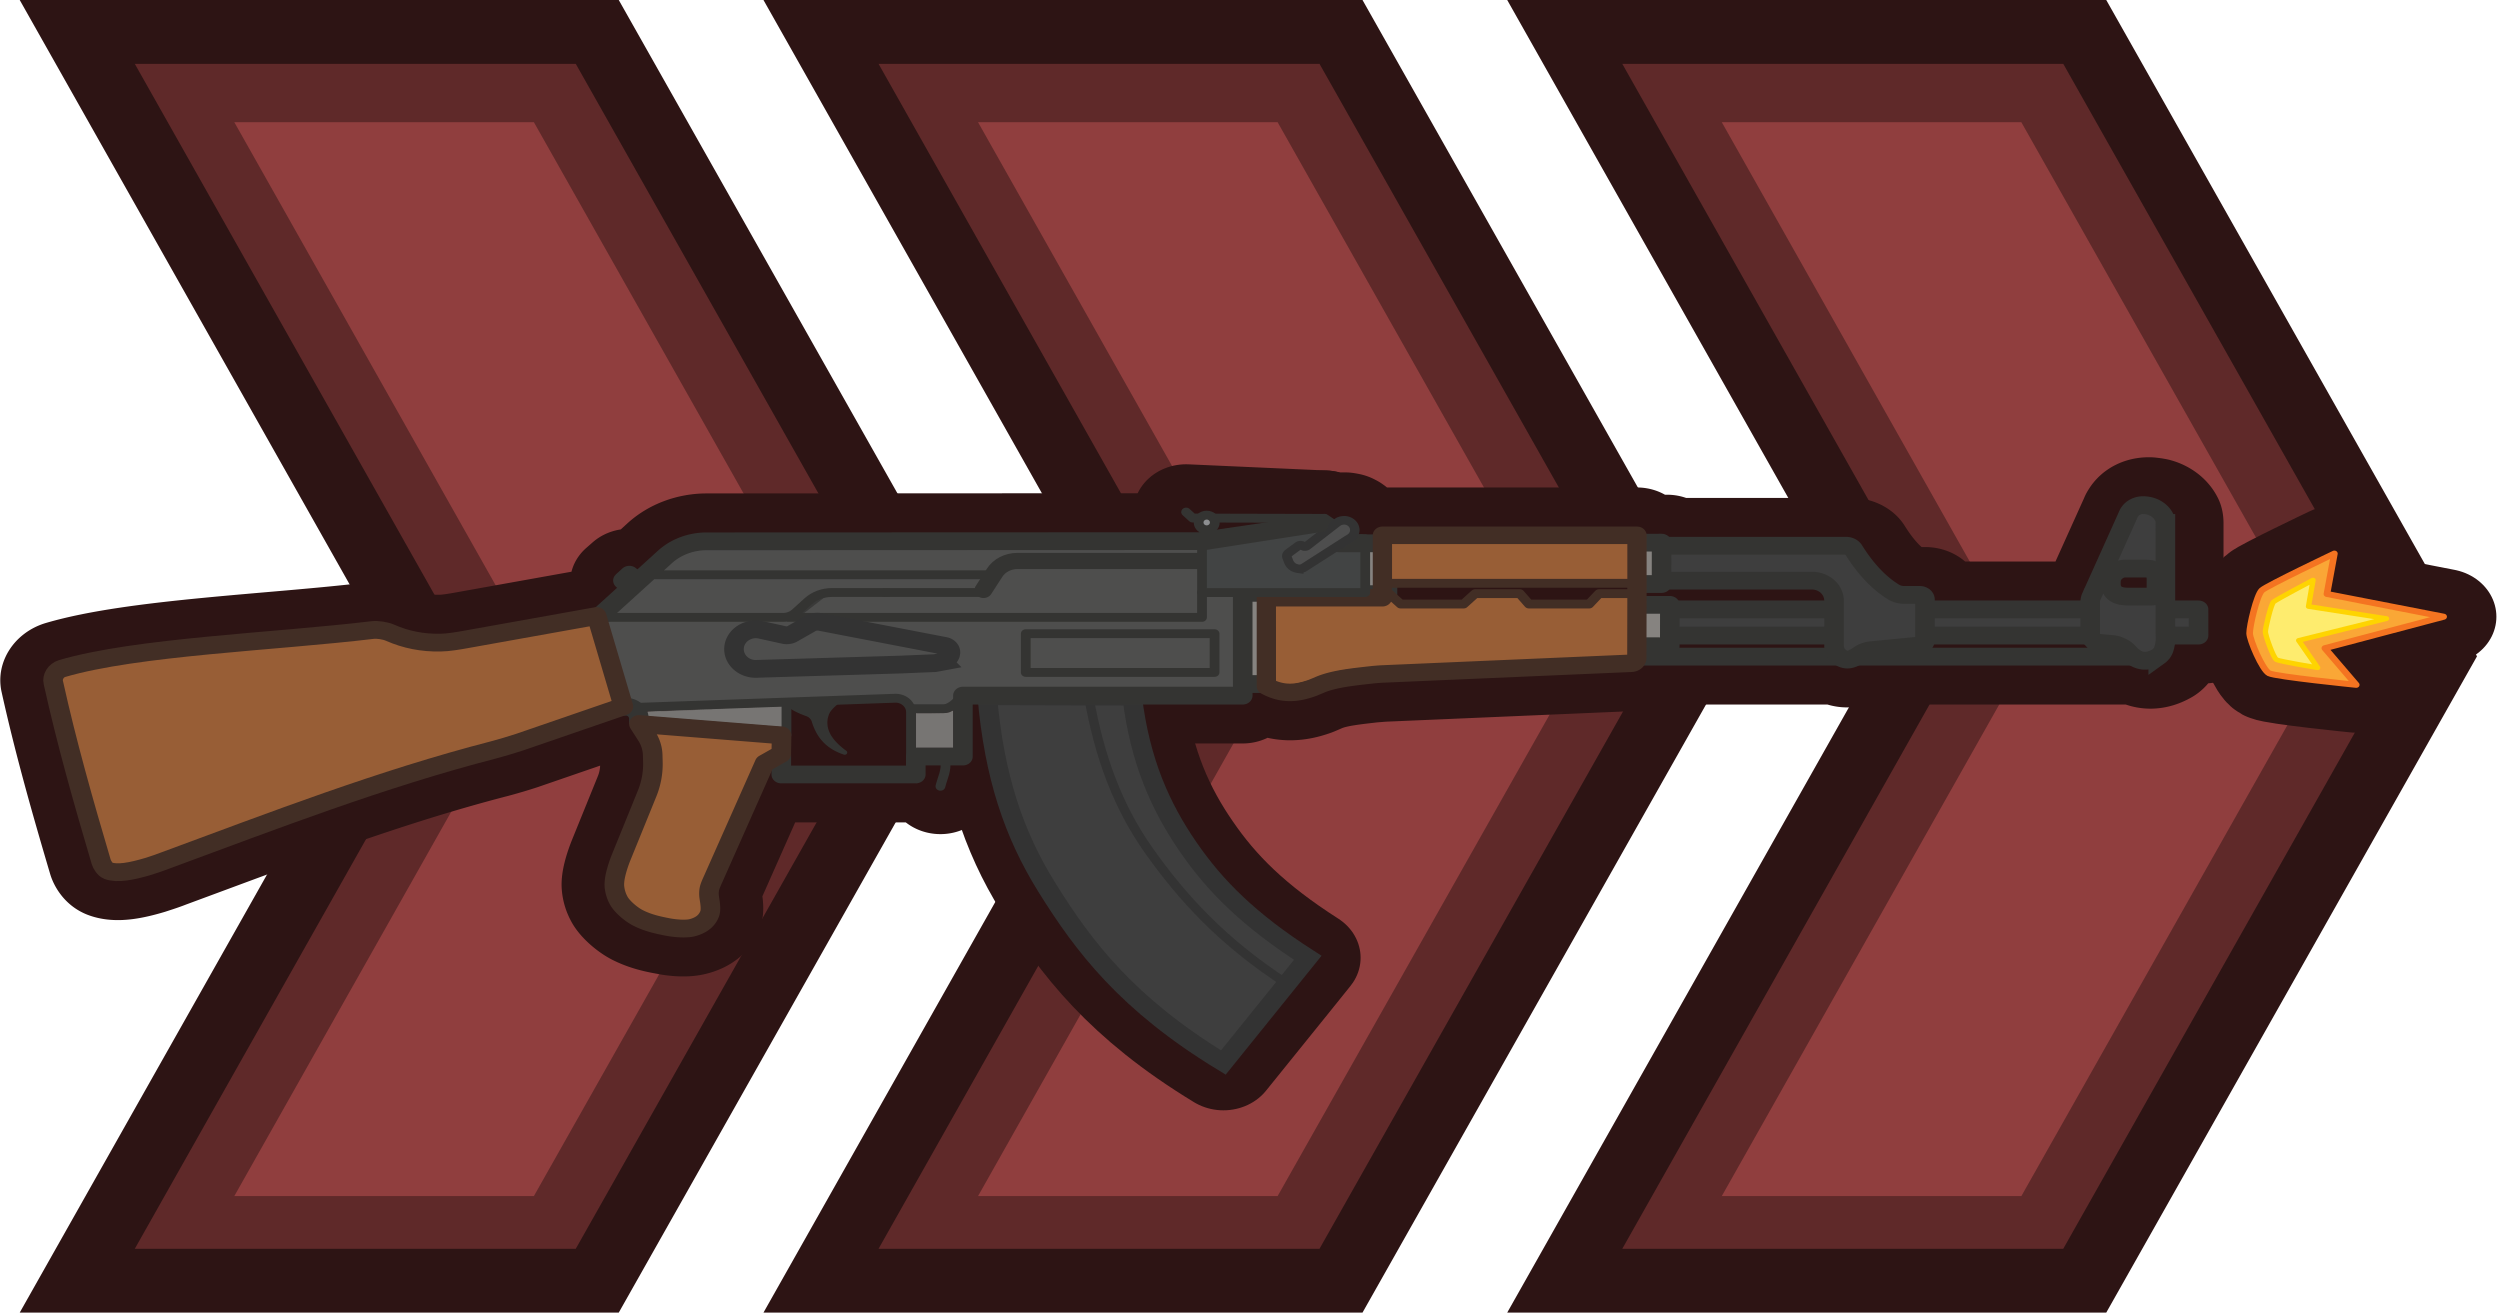 <svg xmlns="http://www.w3.org/2000/svg" width="91.463" height="48.041" viewBox="0 0 24.2 12.712"><path d="M40.5 30.843 25.458 60.185H3.282l15.032-29.342L3.282 1.5h22.176z" class="cls-34" style="fill:#5f2929;stroke:#2d1414;stroke-width:3px;stroke-linecap:round;stroke-miterlimit:14.349" transform="matrix(.227 0 0 .206 .002 0)"/><path d="M35.69 30.976 22.755 56.209H9.979l12.924-25.233L9.98 5.743h12.776z" class="cls-1" style="fill:#903e3e" transform="matrix(.227 0 0 .206 .002 0)"/><path d="M72.218 30.843 57.176 60.185H35l15.032-29.342L35 1.5h22.176z" class="cls-34" style="fill:#5f2929;stroke:#2d1414;stroke-width:3px;stroke-linecap:round;stroke-miterlimit:14.349" transform="matrix(.227 0 0 .206 .002 0)"/><path d="M67.408 30.976 54.473 56.209H41.697L54.62 30.976 41.697 5.743h12.776z" class="cls-1" style="fill:#903e3e" transform="matrix(.227 0 0 .206 .002 0)"/><path d="M103.936 30.843 88.894 60.185H66.718L81.75 30.843 66.718 1.5h22.176z" class="cls-34" style="fill:#5f2929;stroke:#2d1414;stroke-width:3px;stroke-linecap:round;stroke-miterlimit:14.349" transform="matrix(.227 0 0 .206 .002 0)"/><path d="M99.126 30.976 86.191 56.209H73.415l12.924-25.233L73.415 5.743H86.19z" class="cls-1" style="fill:#903e3e" transform="matrix(.227 0 0 .206 .002 0)"/><path d="M69.792 30.858h-.48M51.722 24.348c.04.05.07.13.07.21 0 .19-.15.34-.34.34s-.35-.15-.35-.34c0-.08.03-.16.07-.21h-.32l-.28-.28 5.88.29z" class="cls-29" style="fill:#2d1414;stroke:#2d1414;stroke-width:4.5px;stroke-linejoin:round" transform="matrix(.227 0 0 .206 .002 0)"/><path d="M92.562 29.868c0 .06.01.14.01.19 0 .14-.04.29-.07.44-.03.12-.14.29-.24.36-.39.25-.74.27-1.06 0h-12.05c-.23.14-.46.22-.72 0h-8.64v.06c0 .14-.1.24-.24.25l-10.59.5c-.13.01-.34.03-.47.04-.77.1-1.54.18-2.13.43-.12.05-.31.15-.43.2-.6.24-1.23.33-1.94-.1v-.09h-1.01v.54h-11.93v2.86h-.67c.02.46-.21 1.03-.29 1.4l.26-1.4h-1.31v.85h-5.74v-.95l-.02-.01-.69.43-2.17 5.39c-.06.14-.16.36-.18.51-.03.15-.02.3 0 .45.03.2.08.53.01.73-.12.33-.37.54-.73.64-.29.09-.77.04-1.06-.03-.42-.08-.83-.18-1.25-.41-.29-.16-.69-.53-.84-.83-.1-.2-.16-.41-.18-.64-.04-.4.16-1.04.3-1.43l1.09-2.96c.18-.47.26-.97.25-1.47l-.01-.33c-.01-.31-.09-.62-.25-.89l-.34-.57v-.27c0-.3-.25-.55-.55-.55h-.14l-4.4 1.67c-.3.11-.79.27-1.1.36-4.81 1.37-9.38 3.32-13.98 5.19-.25.11-.51.2-.76.29-.7.23-1.32.36-1.7.2-.14-.06-.26-.28-.3-.42-.75-2.79-1.47-5.58-2.04-8.42-.06-.27.11-.57.37-.66 3.18-1.03 9.08-1.26 13.24-1.81.22-.03.56.03.76.13.66.32 1.37.48 2.15.46.3 0 .78-.09 1.08-.15l5.57-1.1.03.11 1.39-1.39-.3-.3.28-.27.3.3 1.21-1.22a2.52 2.52 0 0 1 1.78-.74l21.13-.01v.01l.03-.01h-.03v-.23l5.2-.84h.03l.41.3.02-.02c.03-.02.06-.05.1-.08.02-.02.05-.04.08-.05q.01-.01.02-.01l.01-.01c.01-.01.03-.01.04-.01.02-.01.05-.02.07-.02.03-.01.06-.01.09-.01.04 0 .08.01.11.02.03 0 .06.01.08.03.03.01.06.03.08.05.03.02.05.04.07.07.03.04.06.09.08.14 0 .01.01.02.01.04 0 .04.01.08.01.12s0 .07-.01.1l-.03.09c-.01.04-.04.08-.07.11l.13.1h.43v.21h.73v-.37h10.86v.35l1.28-.01v.15h7.89c.11.01.22.07.28.16.48.85 1.04 1.56 1.75 2.04.1.06.28.11.39.11h.7c.12 0 .22.1.22.22v.46h7.04v-.35c.01-.09.02-.17.05-.25l1.51-3.69.05-.12a.4.4 0 0 1 .05-.11c.08-.15.26-.39.64-.38.08.01.16.02.25.04.27.08.5.28.62.55.03.06.04.18.04.25v4.06h1.41l.01 1.23z" class="cls-29" style="fill:#2d1414;stroke:#2d1414;stroke-width:4.5px;stroke-linejoin:round" transform="matrix(.227 0 0 .206 .002 0)"/><path d="m55.762 45.008-.89 1.22-2.71 3.7c-4.11-2.75-5.96-5.44-7.53-8.22-1.41-2.5-2.24-5.295-2.54-9.085l4.76.02h1.42c.01.09.02.275.03.355.36 2.92 1.21 4.97 2.35 6.79 1.15 1.85 2.6 3.45 5.11 5.22zM99.54 26.015s-2.869 1.502-3.09 1.725c-.222.224-.525 1.667-.524 2.017.002.32.538 1.712.826 1.88.28.163 3.72.545 3.72.545l-1.338-1.721 5.065-1.48-4.977-1.068z" class="cls-29" style="fill:#2d1414;stroke:#2d1414;stroke-width:4.5px;stroke-linejoin:round" transform="matrix(.227 0 0 .206 .002 0)"/><g transform="matrix(.227 0 0 .206 .002 0)"><path d="M42.09 32.72c.303 3.785 1.132 6.486 2.545 8.987 1.57 2.78 3.413 5.467 7.524 8.224l3.6-4.921c-2.505-1.77-3.955-3.37-5.107-5.218-1.166-1.872-2.045-3.993-2.383-7.054z" class="cls-38" style="fill:#3e3e3e"/><path d="M54.877 46.233c-2.754-1.96-4.495-4.076-5.908-6.283-1.311-2.05-2.097-4.38-2.55-7.216l1.848.006c.335 3.068 1.214 5.193 2.384 7.07 1.15 1.847 2.601 3.448 5.107 5.218z" class="cls-38" style="fill:#3e3e3e"/><path d="M46.851 32.736c.03.111.094.217.204.255l1.217.013c.12-.013.188-.13.22-.266z" class="cls-38" style="fill:#3e3e3e"/><path d="M54.877 46.233c-2.754-1.96-4.495-4.076-5.908-6.283-1.311-2.05-2.097-4.38-2.55-7.216l1.848.006c.335 3.068 1.214 5.193 2.384 7.07 1.15 1.847 2.601 3.448 5.107 5.218z" class="cls-40" style="fill:none;stroke:#333;stroke-width:.402px;stroke-miterlimit:15.118"/><path d="M42.09 32.72c.303 3.785 1.132 6.486 2.545 8.987 1.57 2.78 3.413 5.467 7.524 8.224l3.6-4.921c-2.505-1.77-3.955-3.37-5.107-5.218-1.166-1.872-2.045-3.993-2.383-7.054z" class="cls-42" style="fill:none;stroke:#333;stroke-width:.835px;stroke-miterlimit:15.118"/><path d="M28.494 26.657c.201-.214.556-.672 1.092-.767.167-.03 3.721-.194 10.934-.188 6.775.007 13.155.237 10.584.244l-8.053.205-.275.133c-.16.077-.305.184-.424.317l-.15.18h-6.916l-6.912.001z" class="cls-27" style="fill:#4e4e4d;stroke:#4e4e4d;stroke-width:.163px;stroke-linecap:round;stroke-linejoin:round"/><path d="M27.304 28.88c-.592-.015-.997.037-.997.03l-.165-.013c0-.006.173-.419.296-.59a6 6 0 0 0 .255-.354c.014-.023.178-.205.37-.4l.343-.356 7.525.031 7.029.003-.151.5-3.271-.073c-2.144 0-3.31.081-3.388.093a1.6 1.6 0 0 0-.713.304c-.053.038-.251.219-.448.397-.286.262-.415.364-.544.415 0 0-.058.02-.124.034-.393.085-4.283.025-5.527.005-.1-.008-.273-.02-.49-.026Z" class="cls-3" style="fill:#4e4e4d;stroke:#4e4e4d;stroke-width:.072px;stroke-linecap:round;stroke-linejoin:round"/><path d="M57.965 25.532h1.193v2.39h-1.193zm-5.045 2.327h1.38v4.286h-1.38z" class="cls-13" style="fill:#868380;stroke:#343432;stroke-width:.835px;stroke-linecap:round;stroke-linejoin:round"/><path d="M38.852 32.891c-.273-.32-.345-.327-2.321-.248-2.559.105-8.362.327-8.807.336a1.25 1.25 0 0 1-.593-.088l-.21-.096-.463-1.733a90 90 0 0 1-.466-1.77c0-.021 1.702-.04 3.782-.038 4.396-.002 3.944.058 4.66-.621.31-.292.513-.444.657-.487.16-.049 2.171-.064 8.822-.064l8.756.002.001 2.085v2.09l-5.978.002-5.833-.003-.126.125a.4.4 0 0 0-.125.276c.001.107-.048.192-.157.283-.149.127-.18.132-.8.13l-.646-.001zm13.085-1.12c.066-.066.078-.238.08-1.084 0-.713-.019-1.022-.063-1.066-.087-.088-8.291-.088-8.38.001-.045.044-.062.357-.062 1.091-.002.928.01 1.038.09 1.085.058.034 1.492.052 4.17.054 3.647.002 4.093-.01 4.165-.081" class="cls-30" style="fill:#4e4e4d;stroke:#4e4e4d;stroke-width:.204px;stroke-linecap:round;stroke-linejoin:round"/><path d="M40.632 33.398v1.74h-1.58v-1.62h.64c.57-.01.65-.01.69-.02.07-.01.14-.04.2-.08z" class="cls-28" style="fill:#777573;stroke:#777573;stroke-width:.028px;stroke-linecap:round;stroke-linejoin:round"/><path d="m31.334 33.958-2.73-.241-.95-.082-.022-.088c-.01-.047-.014-.09-.008-.095.004-.007 5.367-.228 5.61-.23h.081l-.001.448v.45l-.099-.001c-.056-.001-.903-.073-1.884-.162" class="cls-5" style="fill:#777573;stroke:#777573;stroke-width:.077px;stroke-linecap:round;stroke-linejoin:round"/><path d="m35.225 27.866-1.342 1.149 17.346.02-.025-1.071-.036-1.537-7.974.042c-.84.183-.992.87-1.353 1.353z" class="cls-12" style="fill:#4e4e4d;stroke:#3a3a39;stroke-width:.209px;stroke-linecap:round;stroke-linejoin:round"/><path d="m27.236 34.023-.004-.266a.554.554 0 0 0-.554-.546h-.166l-1.1-4.106 2.928-2.928a2.52 2.52 0 0 1 1.78-.738l21.163-.01M33.306 35.44v.955h5.736v-.842h2.01V32.69h11.933v-4.86" class="cls-8" style="fill:none;stroke:#343432;stroke-width:.835px;stroke-linejoin:round"/><path d="m27.197 33.24 10.958-.427a.66.66 0 0 1 .684.659v2.11" class="cls-17" style="fill:none;stroke:#343432;stroke-width:.417px;stroke-linecap:round;stroke-linejoin:round"/><path d="M33.527 33.122v1.415" class="cls-11" style="fill:none;stroke:#343432;stroke-width:.417px;stroke-linecap:round;stroke-linejoin:round"/><path d="m33.319 34.558-.013.87-.713.444-2.172 5.388c-.055.139-.154.362-.18.509-.027.15-.023.3-.001.45.03.204.079.534.011.727-.117.336-.37.541-.73.647-.285.084-.766.032-1.057-.03-.418-.089-.836-.189-1.254-.42-.29-.158-.691-.528-.837-.823-.1-.2-.16-.416-.181-.638-.04-.405.158-1.047.3-1.43l1.092-2.96c.174-.471.258-.972.247-1.475l-.008-.329a1.85 1.85 0 0 0-.25-.887l-.337-.578z" class="cls-26" style="fill:#985e36;stroke:#422e25;stroke-width:.835px;stroke-linecap:round;stroke-linejoin:round"/><path d="M38.841 33.305h1.376a.6.6 0 0 0 .184-.033c.164-.075.306-.189.416-.332" class="cls-17" style="fill:none;stroke:#343432;stroke-width:.417px;stroke-linecap:round;stroke-linejoin:round"/><path d="M33.669 33.152c.242.193.493.308.77.417a.5.5 0 0 1 .266.304c.192.715.58 1.227 1.308 1.492-.513-.418-.916-.915-.835-1.574.014-.11.066-.286.122-.382.086-.146.209-.268.388-.443" class="cls-31" style="fill:#343432;stroke:#343432;stroke-width:.209px;stroke-linecap:round;stroke-linejoin:round"/><path d="M40.303 35.754c.055.47-.124.807-.21 1.196" class="cls-21" style="fill:#343432;stroke:#343432;stroke-width:.417px;stroke-linecap:round;stroke-linejoin:round"/><path d="M25.643 29.013h7.739c.201 0 .394-.08.536-.222l.524-.524c.271-.27.638-.423 1.02-.423h2.395m-4.264 1.169h17.655v-1.169h.828" class="cls-17" style="fill:none;stroke:#343432;stroke-width:.417px;stroke-linecap:round;stroke-linejoin:round"/><path d="M43.732 29.78h8.052V31.6h-8.052z" class="cls-15" style="fill:#4e4e4d;stroke:#343432;stroke-width:.417px;stroke-linecap:round;stroke-linejoin:round"/><path d="m41.93 27.724.476-.811c.2-.341.57-.551.971-.551h7.713" class="cls-18" style="fill:none;stroke:#343432;stroke-width:.761px;stroke-linecap:round;stroke-linejoin:round"/><path d="m33.704 29.907 1.039-.728 5.836 1.238-.14.66-.583.096-1.396.054-6.143.201-.122.005a.93.93 0 1 1 .267-1.826z" class="cls-36" style="fill:#4e4e4d"/><path d="m34.542 29.305-.768.483a.44.44 0 0 1-.339.055l-.974-.236a.93.93 0 1 0-.144 1.823l6.142-.202c.024-.003 1.398-.065 1.398-.065l.332-.068a.54.54 0 0 0 .314-.322l.01-.05a.31.31 0 0 0-.24-.37l-5.3-1.125a.58.58 0 0 0-.43.077z" class="cls-41" style="fill:none;stroke:#333;stroke-width:.835px;stroke-miterlimit:2.193"/><path d="m26.827 27.007.321.32-.275.276-.32-.321z" class="cls-10" style="fill:#424444;stroke:#343432;stroke-width:.835px;stroke-linecap:round;stroke-linejoin:round"/><path d="M27.926 27.01h14.368" class="cls-9" style="fill:#424444;stroke:#343432;stroke-width:.417px;stroke-linecap:round;stroke-linejoin:round"/><path d="m37.726 27.844 4.162.001" class="cls-23" style="fill:#646160;stroke:#343432;stroke-width:.417px;stroke-linecap:round;stroke-linejoin:round"/><path d="M69.96 30.858h21.72" class="cls-35" style="fill:none;stroke:#343432;stroke-width:.835px;stroke-linecap:round;stroke-miterlimit:15.118"/><path d="M71.402 28.637h22.345l.001 1.231H71.263" class="cls-24" style="fill:#3e3e3e;stroke:#343432;stroke-width:.835px;stroke-linecap:round;stroke-linejoin:round"/><path d="M70.875 25.648h7.867a.36.36 0 0 1 .28.164c.48.846 1.042 1.56 1.752 2.032a.83.83 0 0 0 .393.113h.692a.22.22 0 0 1 .221.221v1.91a.246.246 0 0 1-.22.245l-2.097.225a1 1 0 0 0-.402.148c-.32.233-.636.49-1.024.051a.7.7 0 0 1-.134-.396v-2.13a.944.944 0 0 0-.943-.944q0 0 0 0H70.76" class="cls-4" style="fill:#3e3e3e;stroke:#343432;stroke-width:.835px;stroke-linecap:round;stroke-linejoin:round"/><path d="m69.825 25.503 1.024-.002-.003 1.945h-1.022M70.178 28.425H71.2l-.003 1.946-1.021-.003" class="cls-13" style="fill:#868380;stroke:#343432;stroke-width:.835px;stroke-linecap:round;stroke-linejoin:round"/><path d="m90.682 24.35-1.507 3.689a.7.7 0 0 0-.048.246V29.8c0 .082.028.162.08.226l.055.066a.31.31 0 0 0 .208.112l.44.045c.07.008.184.016.253.03.155.033.29.106.417.195.058.04.136.122.181.177.383.464.787.516 1.267.203a.7.7 0 0 0 .241-.362 2 2 0 0 0 .072-.437c.001-.07-.007-.185-.007-.255v-5.226a.7.7 0 0 0-.043-.248.97.97 0 0 0-.622-.546 1.2 1.2 0 0 0-.251-.041.67.67 0 0 0-.638.375 1 1 0 0 0-.05.116zm.11 3.687h.793c.07 0 .187.007.253-.016a.15.15 0 0 0 .098-.097c.022-.066.016-.183.016-.254v-.343c0-.07 0-.185-.005-.255-.02-.239-.108-.327-.346-.346-.07-.006-.185-.005-.256-.005h-.606c-.07 0-.187-.006-.254.013-.177.05-.428.22-.468.518q-.013.127-.004.255c.02.283.178.427.421.495.096.027.258.036.358.036z" class="cls-37" style="fill:#3e3e3e;fill-rule:evenodd;stroke:#343432;stroke-width:.835px;stroke-miterlimit:2.193"/><path d="M59.365 26.386v-.792l5.008.001h5.006l.002.791v.794l-5.008-.003-5.008.003zm-4.701 5.675-.208-.054c-.016 0-.026-.787-.026-1.748v-1.745l2.357-.01 2.358-.008.092-.088.09-.086.164.151.16.146 1.424.003 1.422-.001.269-.253.265-.252h1.658l.153.201q.102.139.23.253c.061.04.307.05 1.423.052l1.35-.002.238-.252.233-.252h1.064v2.796c-6.021.175-10.407.36-11.223.41-.703.043-1.24.14-1.702.334-.078.033-.225.098-.445.178a7 7 0 0 1-1.018.278z" class="cls-25" style="fill:#985e36;stroke:#985e36;stroke-width:.144px;stroke-linecap:round;stroke-linejoin:round"/><path d="M53.993 32.243c.71.427 1.337.33 1.942.092.12-.048.308-.143.428-.194.586-.248 1.363-.334 2.129-.429.128-.015.337-.034.467-.04l10.598-.503a.247.247 0 0 0 .235-.247l.006-3.082v-2.684H58.942v2.934h-4.95z" class="cls-33" style="fill:none;stroke:#422e25;stroke-width:.822px;stroke-linecap:round;stroke-linejoin:round"/><path d="m59.167 27.838.55.547h2.693l.489-.487H64.8l.387.487 2.573.001.42-.488h1.55m-10.678-.487h10.558" class="cls-19" style="fill:none;stroke:#422e25;stroke-width:.417px;stroke-linecap:round;stroke-linejoin:round"/><path d="m56.449 24.36-5.598-.015-.28-.281" class="cls-11" style="fill:none;stroke:#343432;stroke-width:.417px;stroke-linecap:round;stroke-linejoin:round"/><circle cx="51.449" cy="24.553" r=".345" class="cls-22" style="fill:#8d8f91;stroke:#343432;stroke-width:.417px;stroke-linecap:round;stroke-linejoin:round"/><path d="m51.25 25.2 5.228-.842 1.301.964h.43v2.524H51.25z" class="cls-9" style="fill:#424444;stroke:#343432;stroke-width:.417px;stroke-linecap:round;stroke-linejoin:round"/><path d="m57.087 25.532.923-.001" class="cls-20" style="fill:none;stroke:#343432;stroke-width:.835px;stroke-linecap:round;stroke-linejoin:round"/><path d="M57.526 25.314a.46.46 0 1 0-.516-.753l-1.363 1.165-.2-.147-.61.496.083.252c.091.272.241.403.576.417z" class="cls-43" style="fill:#4e4e4e"/><path d="M57.595 25.265a.46.46 0 0 0 .145-.506.46.46 0 0 0-.386-.307.55.55 0 0 0-.234.037l-.011.005c-.06.029-.142.1-.192.143l-1.182 1.01a.15.15 0 0 1-.188.007l-.006-.004a.156.156 0 0 0-.19.005l-.422.343a.17.17 0 0 0-.055.189l.009.025c.02.063.053.165.08.225.08.169.203.264.413.295a.35.35 0 0 0 .218-.058l1.863-1.314c.037-.026.102-.065.138-.094z" class="cls-39" style="fill:none;stroke:#333;stroke-width:.404px;stroke-miterlimit:2.193"/><path d="m51.389 25.534 4.934-.848" class="cls-7" style="fill:none;stroke:#343432;stroke-width:.626px;stroke-linecap:round;stroke-linejoin:round"/><path d="m3.25 31.837-.376.106c-.087.024-.194.11-.22.196-.104.352-.026.86-.003 1.174" class="cls-6" style="fill:none;stroke:#9fa0a2;stroke-width:.417px;stroke-linejoin:round"/><path d="m5.452 40.405-.42.102c-.117.03-.286-.014-.363-.107-.276-.333-.337-.665-.53-.998" class="cls-14" style="fill:none;stroke:#7e8283;stroke-width:.417px;stroke-linejoin:round"/><path d="m26.572 33.198-4.43 1.68c-.3.11-.79.27-1.1.36-4.81 1.37-9.38 3.32-13.98 5.19-.25.11-.51.2-.76.29-.7.23-1.32.36-1.7.2-.14-.06-.26-.28-.3-.42-.75-2.79-1.47-5.58-2.04-8.42-.06-.27.11-.57.37-.66 3.18-1.03 9.08-1.26 13.24-1.81.22-.03.56.03.76.13.66.32 1.37.48 2.15.46.3 0 .78-.09 1.08-.15l5.57-1.1z" class="cls-32" style="fill:#985e36;stroke:#422e25;stroke-width:.835px;stroke-linejoin:round"/></g><path d="M99.54 26.015s-2.869 1.502-3.09 1.725c-.222.224-.525 1.667-.524 2.017.002.32.538 1.712.826 1.88.28.163 3.72.545 3.72.545l-1.338-1.721 5.065-1.48-4.977-1.068z" class="cls-2" style="fill:#faa736;stroke:#f47421;stroke-width:.283px;stroke-linejoin:round" transform="matrix(.227 0 0 .206 .002 0)"/><path d="M98.63 27.262s-1.571.91-1.683 1.023c-.11.112-.351 1.232-.35 1.407 0 .16.337 1.228.48 1.312.142.082 1.75.375 1.75.375l-.81-1.283 3.746-1.026-3.327-.57z" class="cls-16" style="fill:#feec6e;stroke:#fed401;stroke-width:.226px;stroke-linejoin:round" transform="matrix(.227 0 0 .206 .002 0)"/></svg>